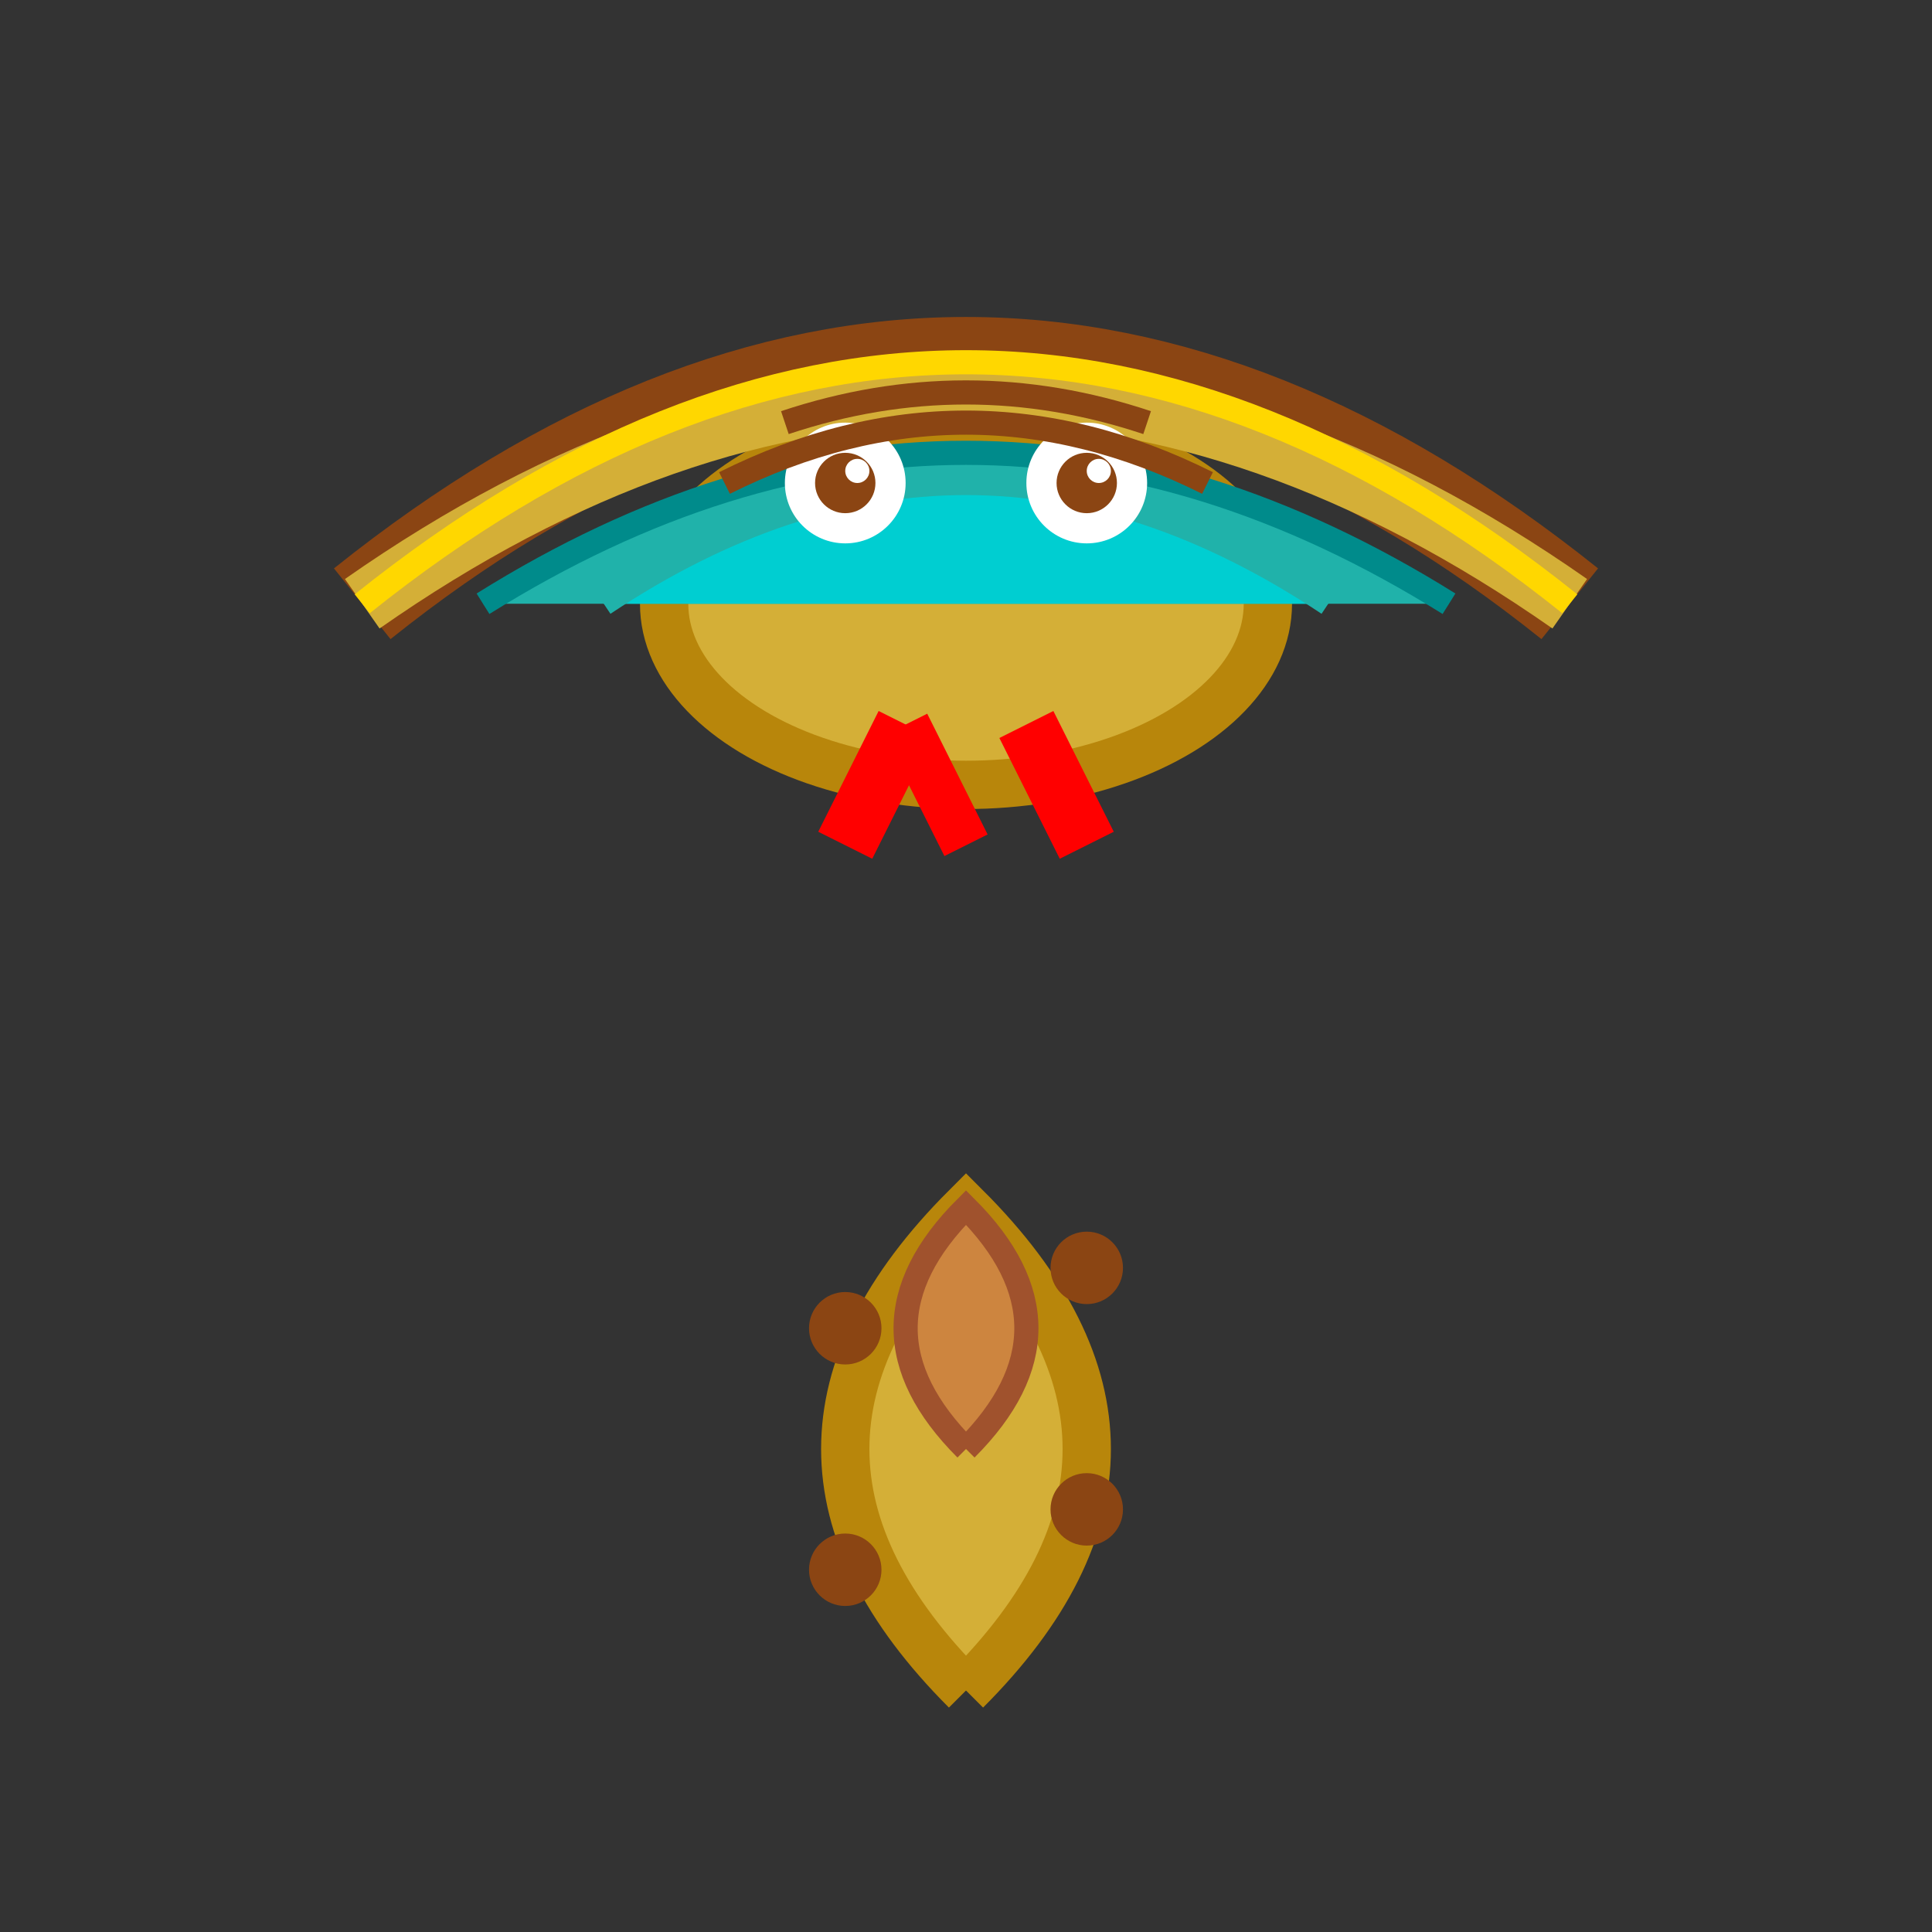 <svg width="32" height="32" viewBox="0 0 32 32" fill="none" xmlns="http://www.w3.org/2000/svg">
  <rect x="0" y="0" width="32" height="32" fill="#333333" stroke="none"/>
  <!-- Cobra body (coiled at bottom) -->
  <path d="M16 28 Q12 24 16 20 Q20 24 16 28" fill="#D4AF37" stroke="#B8860B" stroke-width="0.8"/>
  <path d="M16 24 Q14 22 16 20 Q18 22 16 24" fill="#CD853F" stroke="#A0522D" stroke-width="0.4"/>
  
  <!-- Cobra head -->
  <ellipse cx="16" cy="10" rx="5" ry="3" fill="#D4AF37" stroke="#B8860B" stroke-width="0.8"/>
  
  <!-- Cobra hood (widely flared) -->
  <path d="M6 10 Q16 2 26 10" stroke="#8B4513" stroke-width="1.5" fill="none"/>
  <path d="M6 10 Q16 3 26 10" stroke="#D4AF37" stroke-width="1" fill="none"/>
  
  <!-- Hood interior (teal/blue-green) -->
  <path d="M8 10 Q16 5 24 10" fill="#20B2AA" stroke="#008B8B" stroke-width="0.4"/>
  <path d="M10 10 Q16 6 22 10" fill="#00CED1" stroke="#20B2AA" stroke-width="0.4"/>
  
  <!-- Hood outline (golden yellow) -->
  <path d="M6 10 Q16 2 26 10" stroke="#FFD700" stroke-width="0.4" fill="none"/>
  
  <!-- Eyes -->
  <circle cx="14" cy="8" r="1" fill="#FFFFFF"/>
  <circle cx="18" cy="8" r="1" fill="#FFFFFF"/>
  <circle cx="14" cy="8" r="0.5" fill="#8B4513"/>
  <circle cx="18" cy="8" r="0.5" fill="#8B4513"/>
  <circle cx="14.2" cy="7.8" r="0.2" fill="#FFFFFF"/>
  <circle cx="18.2" cy="7.8" r="0.2" fill="#FFFFFF"/>
  
  <!-- Tongue (bright red, forked) -->
  <path d="M15 12 L14 14" stroke="#FF0000" stroke-width="1" fill="none"/>
  <path d="M17 12 L18 14" stroke="#FF0000" stroke-width="1" fill="none"/>
  <path d="M15 12 L16 14" stroke="#FF0000" stroke-width="0.8" fill="none"/>
  
  <!-- Head markings -->
  <path d="M13 7 Q16 6 19 7" stroke="#8B4513" stroke-width="0.4" fill="none"/>
  <path d="M12 8 Q16 6 20 8" stroke="#8B4513" stroke-width="0.4" fill="none"/>
  
  <!-- Body scales pattern -->
  <circle cx="14" cy="22" r="0.6" fill="#8B4513"/>
  <circle cx="18" cy="21" r="0.6" fill="#8B4513"/>
  <circle cx="14" cy="26" r="0.6" fill="#8B4513"/>
  <circle cx="18" cy="25" r="0.6" fill="#8B4513"/>
</svg>
